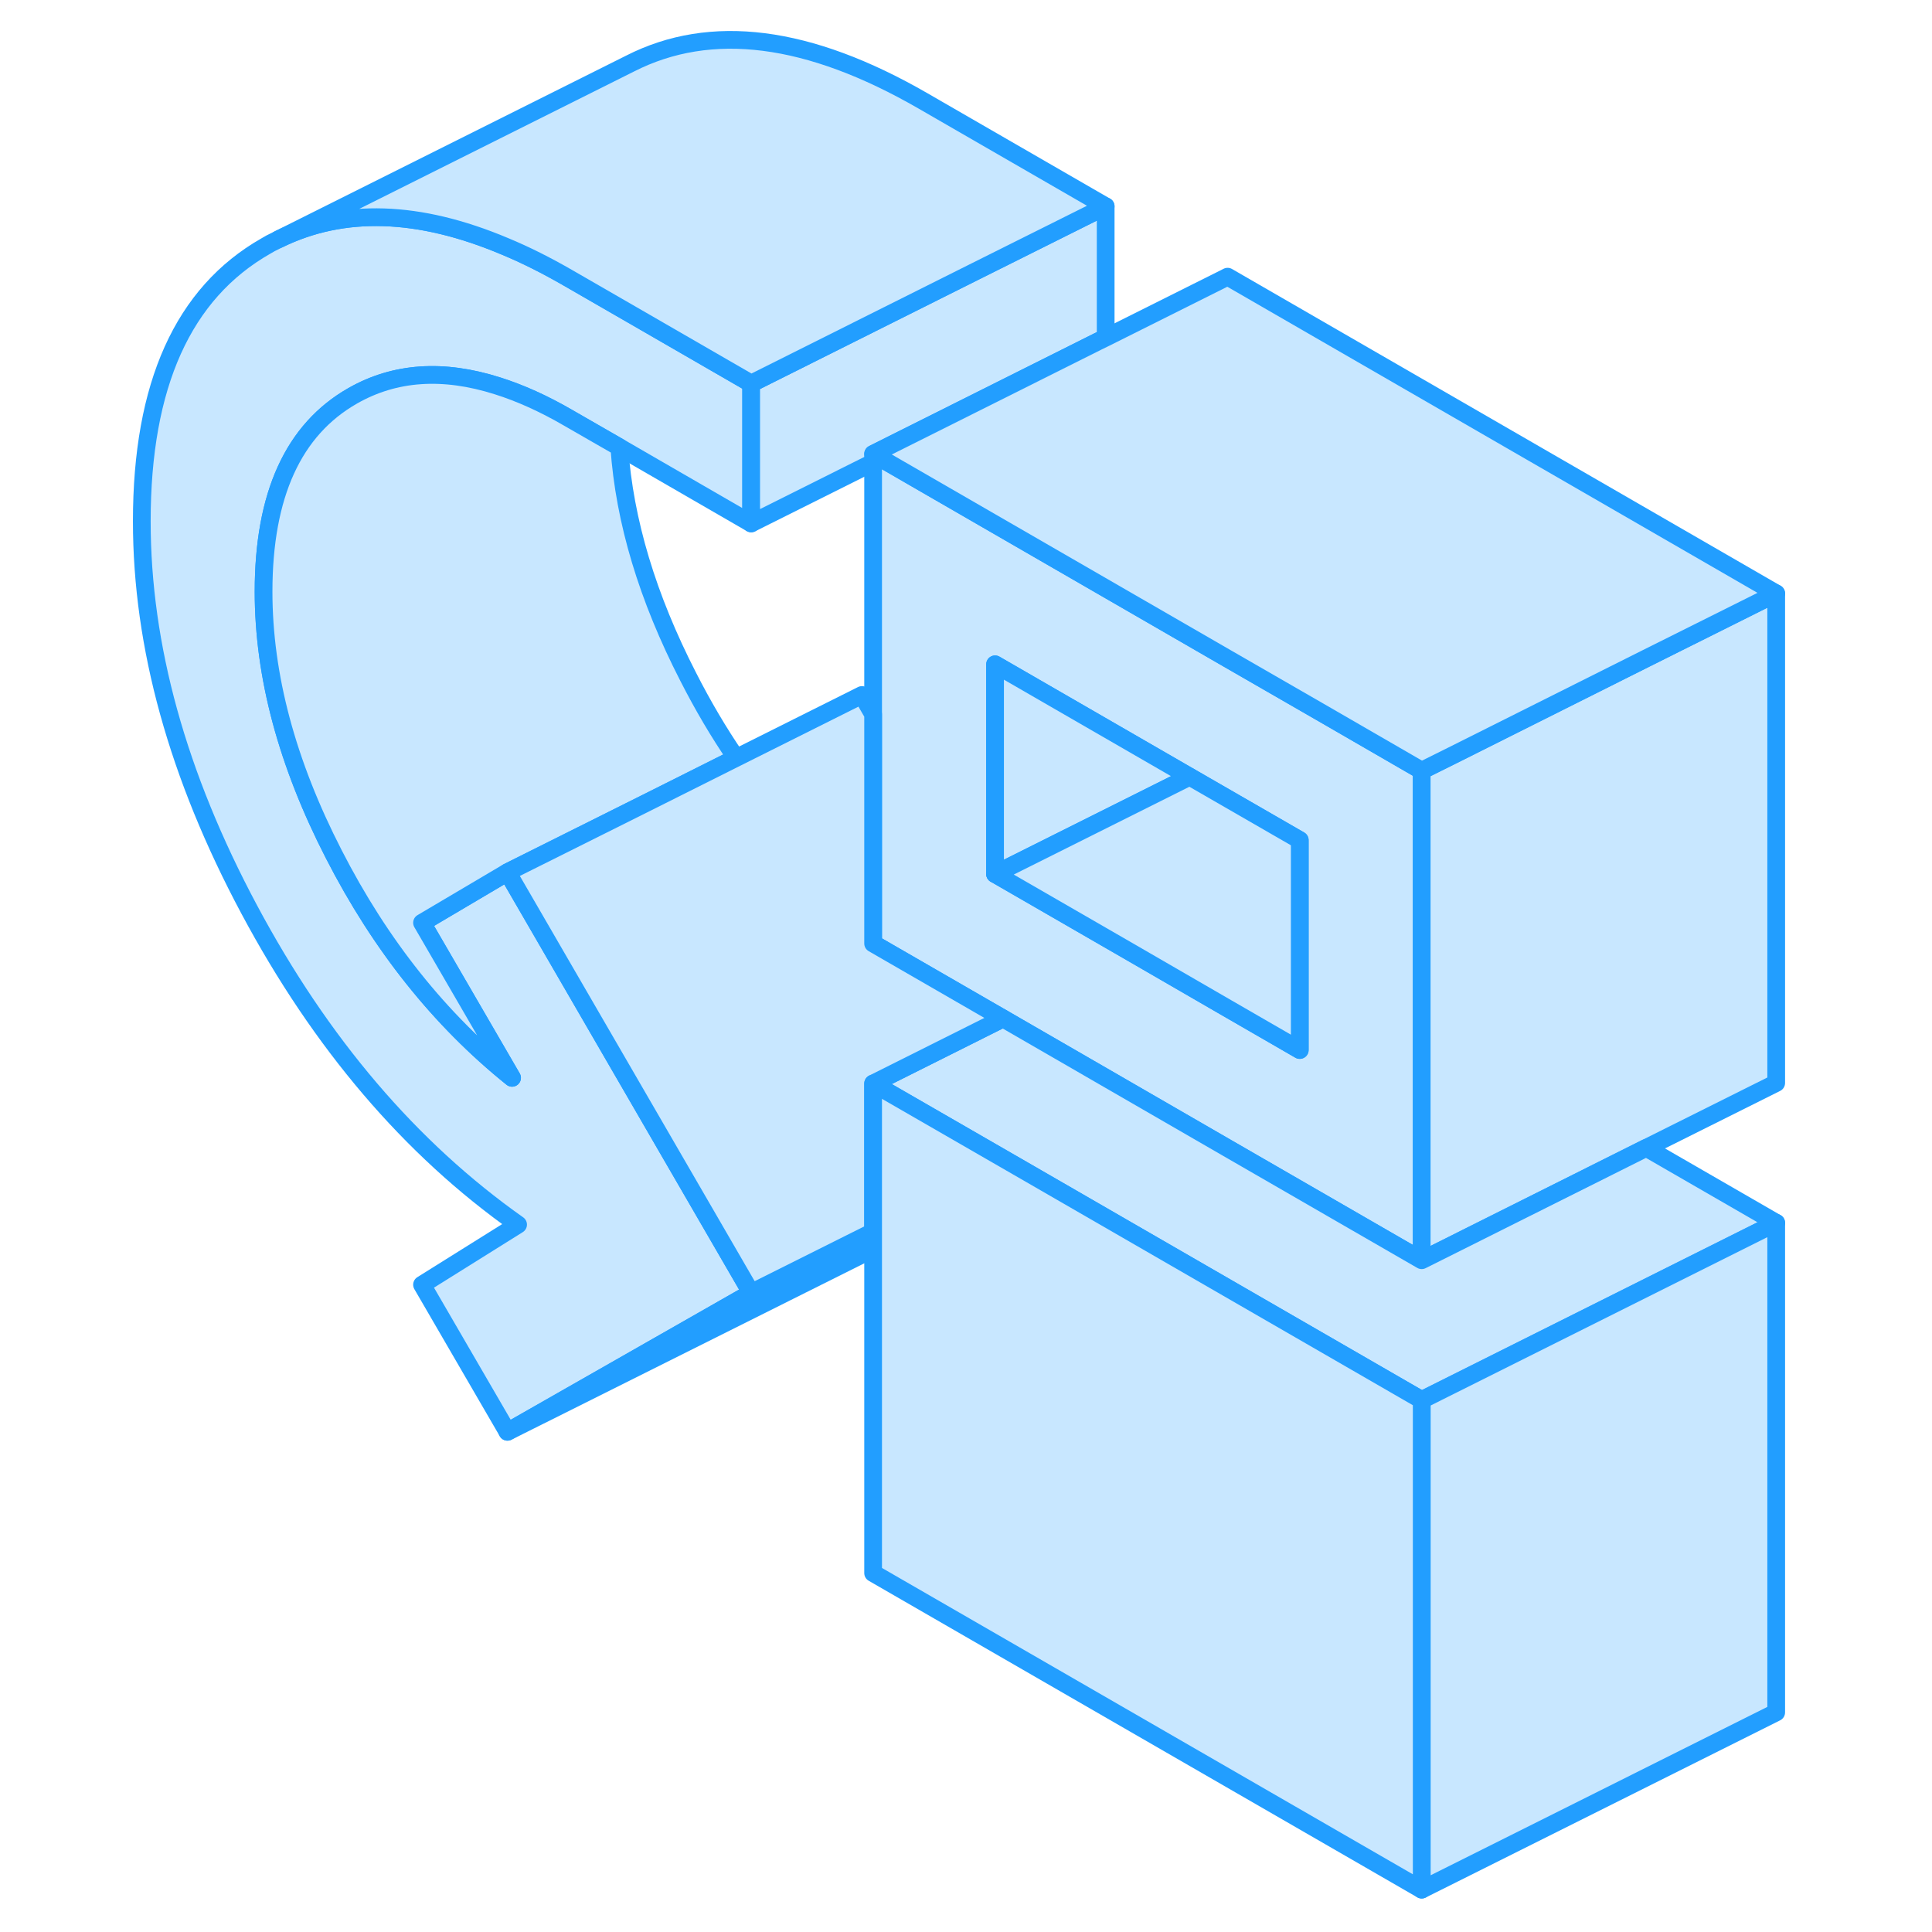 <svg width="48" height="48" viewBox="0 0 97 109" fill="#c8e7ff" xmlns="http://www.w3.org/2000/svg" stroke-width="1px" stroke-linecap="round" stroke-linejoin="round"><path d="M68.45 40.15L63.26 37.16L43.71 25.87L43.26 25.61V53.23L50.59 57.46L54.52 59.73L63.26 64.78L74.21 71.1V43.48L68.45 40.15ZM67.33 59.24L63.26 56.89L57.92 53.8L50.14 49.31V37.48L61.12 43.82L67.33 47.4V59.24Z" stroke="#229EFF" stroke-linejoin="round"/><path d="M8.87 33.38C8.87 38.12 10.19 43.05 12.83 48.19C15.46 53.33 18.82 57.54 22.89 60.81L17.81 52.06L22.63 49.21L36.38 72.94L22.63 80.78L17.81 72.48L23.23 69.09C17.15 64.8 12.1 58.87 8.06 51.31C4.02 43.75 2 36.45 2 29.41C2 21.72 4.33 16.54 9 13.88C9.09 13.83 9.17 13.78 9.26 13.73L9.72 13.5C13.38 11.71 17.63 11.85 22.49 13.9C23.65 14.38 24.84 14.98 26.07 15.69L29.66 17.76L36.38 21.64V29.53L28.94 25.23L26.07 23.58C24.68 22.77 23.34 22.17 22.07 21.77C18.99 20.79 16.27 20.98 13.9 22.33C10.55 24.24 8.87 27.92 8.87 33.38Z" stroke="#229EFF" stroke-linejoin="round"/><path d="M94.21 33.48V61.1L86.88 64.76L74.21 71.1V43.48L75.9 42.64L86.88 37.14L94.21 33.48Z" stroke="#229EFF" stroke-linejoin="round"/><path d="M94.21 68.99L74.21 78.99L63.26 72.67L51.36 65.8L51.03 65.61L43.26 61.13L50.59 57.46L54.52 59.73L63.26 64.78L74.21 71.1L86.88 64.76L94.21 68.99Z" stroke="#229EFF" stroke-linejoin="round"/><path d="M43.26 69.5V70.42L42.63 70.78L22.63 80.78L36.38 72.94L42.2 70.03L43.26 69.5Z" stroke="#229EFF" stroke-linejoin="round"/><path d="M22.63 49.21L17.81 52.06L22.89 60.81C18.82 57.54 15.46 53.33 12.83 48.19C10.19 43.05 8.87 38.12 8.87 33.38C8.87 27.92 10.55 24.24 13.9 22.33C16.27 20.98 18.99 20.79 22.07 21.77C23.34 22.17 24.68 22.77 26.07 23.58L28.94 25.23C29.23 29.4 30.53 33.71 32.83 38.19C33.65 39.8 34.55 41.33 35.53 42.76L30.4 45.33L22.63 49.21Z" stroke="#229EFF" stroke-linejoin="round"/><path d="M56.38 11.64V19.05L55.93 19.27L43.26 25.61V26.09L36.38 29.53V21.64L49.05 15.3L56.38 11.64Z" stroke="#229EFF" stroke-linejoin="round"/><path d="M61.12 43.82L50.14 49.31V37.48L61.12 43.82Z" stroke="#229EFF" stroke-linejoin="round"/><path d="M94.21 33.48L86.88 37.14L75.9 42.64L74.21 43.48L68.45 40.15L63.26 37.16L43.71 25.87L43.26 25.61L55.93 19.27L56.38 19.05L63.26 15.61L94.21 33.48Z" stroke="#229EFF" stroke-linejoin="round"/><path d="M67.33 47.4V59.24L63.26 56.89L57.92 53.8L50.14 49.31L61.12 43.82L67.33 47.4Z" stroke="#229EFF" stroke-linejoin="round"/><path d="M94.21 68.99V96.61L74.21 106.61V78.99L94.21 68.99Z" stroke="#229EFF" stroke-linejoin="round"/><path d="M50.59 57.46L43.26 61.13V69.5L42.2 70.03L36.38 72.94L22.63 49.21L30.4 45.33L35.53 42.76L42.63 39.21L43.26 40.3V53.23L50.59 57.46Z" stroke="#229EFF" stroke-linejoin="round"/><path d="M74.21 78.99V106.61L43.26 88.75V61.13L51.03 65.61L51.36 65.8L63.26 72.67L74.21 78.99Z" stroke="#229EFF" stroke-linejoin="round"/><path d="M56.38 11.64L49.05 15.3L36.38 21.64L29.66 17.76L26.07 15.69C24.84 14.98 23.65 14.38 22.49 13.9C17.63 11.85 13.38 11.71 9.72 13.5L29.54 3.59C34.11 1.26 39.62 1.97 46.07 5.69L56.38 11.64Z" stroke="#229EFF" stroke-linejoin="round"/></svg>